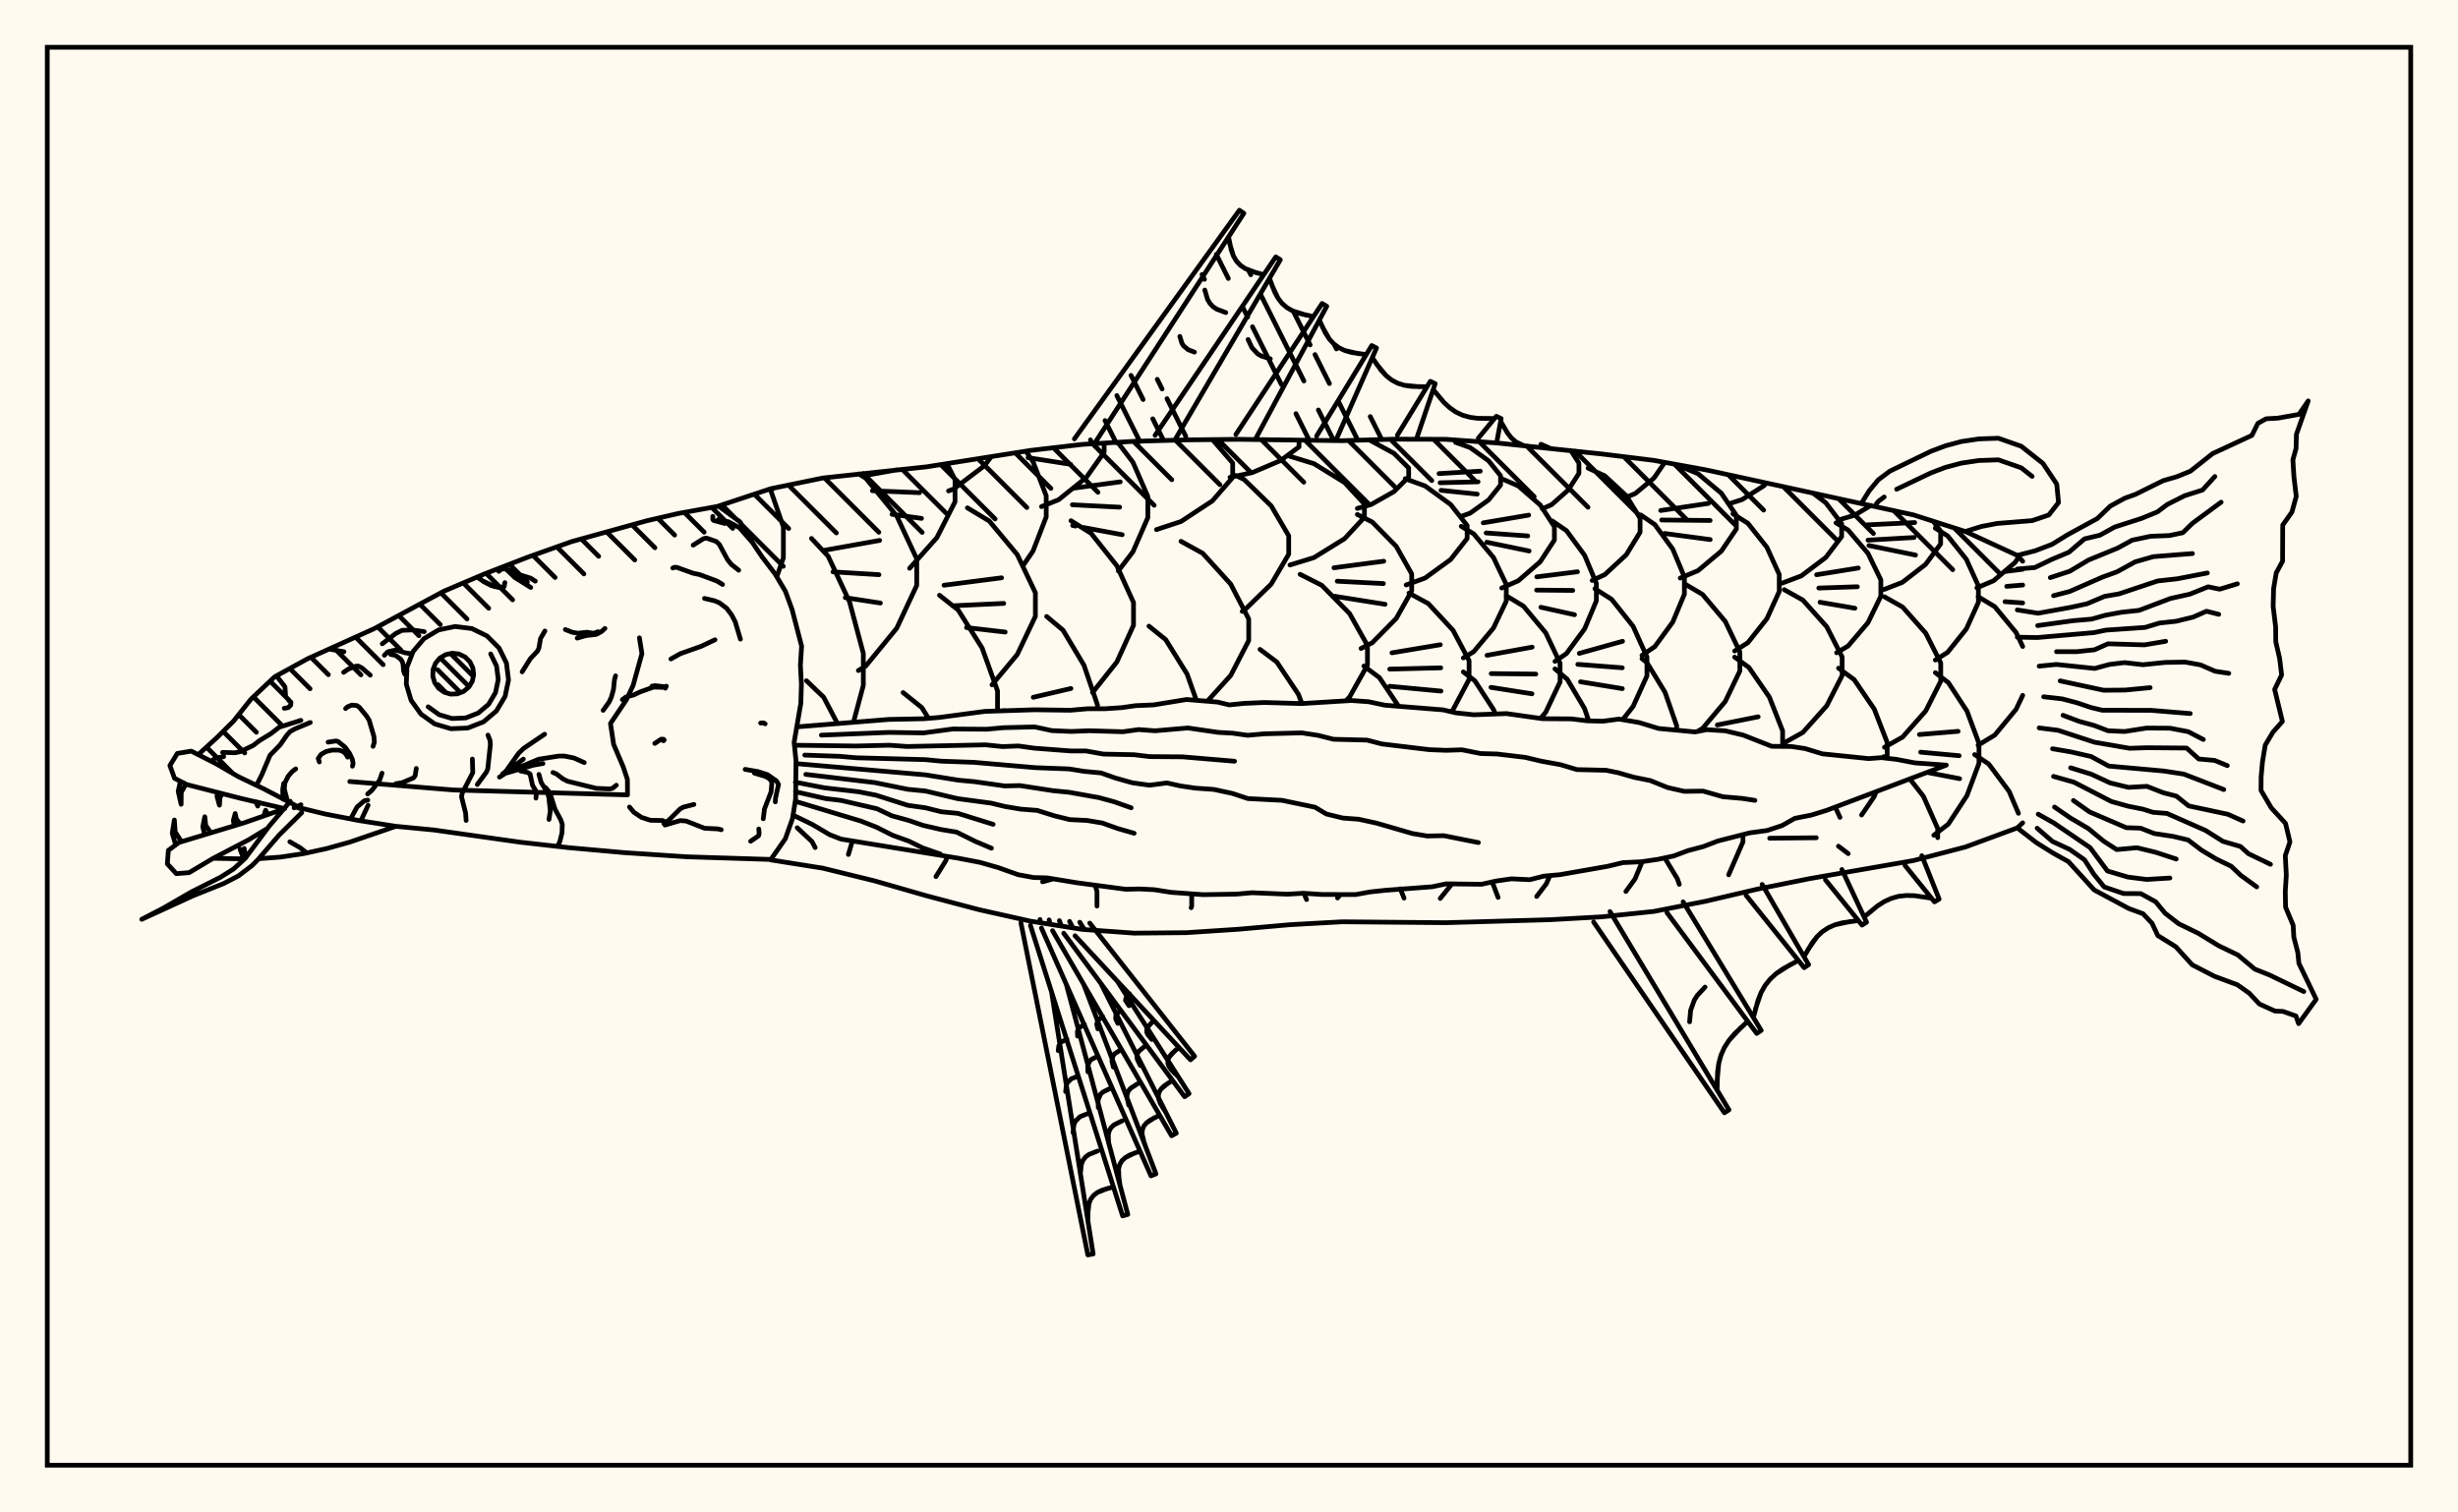 <svg xmlns="http://www.w3.org/2000/svg" width="520" height="320"><rect x="0" y="0" width="520" height="320" fill="floralwhite"/><rect x="10" y="10" width="500" height="300" stroke="black" stroke-width="1" fill="none"/><path stroke="black" stroke-width="1" fill="none" stroke-linecap="round" stroke-linejoin="round" d="
M 152.03 107.06 163.06 103.4 174.05 101.14 196.02 98.77 218 95.3 228.99 94.02 239.98 93.37 250.96 93.07 261.95 92.95 283.93 93.24 294.91 92.92 305.9 92.95 316.89 93.74 338.87 96.05 349.85 97.4 360.84 99.4 404.79 108.94 415.78 112.45 426.77 117.51 427.91 118.75 
M 427.91 174.09 426.77 175.16 415.78 179.21 404.79 182.08 382.82 185.9 371.83 188.11 360.84 190.68 349.85 192.84 338.87 193.98 327.88 194.59 305.9 195.22 283.93 195.03 272.94 195.64 261.95 196.61 250.96 197.33 239.98 197.43 228.99 196.64 218 194.9 207.01 192.44 196.02 189.53 185.04 186.38 174.05 183.68 163.08 181.94 
M 164.33 122.04 165.73 118.02 165.73 111.49 162.94 103.44 
M 177.19 153.12 174.24 147.5 170.61 144.03 
M 163.2 103.75 163.58 103.29 
M 180.57 152.76 182.64 145 182.64 138.24 179.72 127.32 175.2 117.68 171.67 113.92 
M 181.59 141.87 183.15 140.92 189.71 132.91 193.94 123.85 193.94 118.24 189.71 109.17 183.15 101.17 181.67 100.27 
M 174.08 116.49 186.09 114.34 
M 176.22 120.99 185.95 121.59 
M 178.82 126.45 186.25 127.59 
M 196.43 151.99 195.02 149.71 191.05 146.53 
M 192.43 120.24 198.2 113.75 202.04 106.17 202.04 101.48 200.32 98.09 
M 183.6 100.5 189.83 99.39 
M 184.56 103.83 194.54 104.24 
M 188.71 108.81 194.95 109.68 
M 211.03 150.4 211.03 146.16 207.76 137.08 202.7 129.06 198.75 125.94 
M 200.67 103.86 201.77 103.45 208.25 98.54 209.71 96.61 
M 209.86 144.9 215.21 138.47 219.04 130.41 219.04 125.41 215.21 117.35 209.28 110.23 204.65 107.45 
M 199.71 123.82 211.89 122.25 
M 201.51 128.17 212.35 127.67 
M 204.47 132.78 212.65 133.73 
M 212.48 150.35 212.45 150.32 
M 216.48 119.6 218.54 116.58 221.33 109.36 221.33 104.89 218.54 97.68 217.02 95.45 
M 232.17 149.96 232.17 149.12 229.31 140.73 224.88 133.32 221.42 130.43 
M 218.59 147.53 226.56 145.67 
M 220.33 107.19 223.96 105.73 229.81 101.02 233.59 95.68 233.59 93.75 
M 217.49 96.83 226.5 98.24 
M 231.14 146.52 236.28 140.05 239.8 132.29 239.8 127.48 236.28 119.71 230.83 112.84 226.57 110.17 
M 236.58 120.8 239.68 116.74 242.83 109.51 242.83 105.04 239.68 97.81 236.45 93.58 
M 227.24 103.27 236.99 101.95 
M 226.86 106.8 236.87 107.31 
M 226.93 111.19 227.55 111.3 
M 229.16 111.6 237.41 113.13 
M 253.1 148.17 251.13 142.61 246.61 135.33 243.07 132.48 
M 244.66 112.05 249.85 110.34 256.49 105.97 260.78 101.02 260.78 97.96 256.5 93.01 
M 255.42 148.36 260.36 142.91 264.17 135.53 264.17 130.96 260.36 123.58 254.45 117.07 249.84 114.53 
M 260.21 100.99 264.91 100 270.92 97.44 274.81 94.55 274.81 93.15 
M 262.8 129.36 263.2 129.16 268.93 123.58 272.63 117.26 272.63 113.35 268.93 107.03 263.2 101.45 261.45 100.6 
M 275.43 148.85 274.68 146.89 270.12 140.07 266.56 137.4 
M 272.89 119.54 277.97 117.98 284.46 113.97 288.65 109.44 288.65 106.63 284.46 102.1 277.97 98.1 272.89 96.54 
M 284.68 148.31 285.5 147.48 289.29 140.73 289.29 136.55 285.5 129.8 279.63 123.84 275.04 121.51 
M 287.15 107.57 290.06 106.75 294.89 104.02 298.01 100.92 298.01 99.01 294.89 95.91 289.67 93.07 
M 287.93 137.2 290.31 135.99 295.38 130.85 298.65 125.03 298.65 121.42 295.38 115.6 290.31 110.45 287.15 108.85 
M 282.2 120.13 292.74 118.74 
M 282.9 122.97 292.66 123.47 
M 282.32 126.15 293.02 127.85 
M 295.88 149.43 291.82 143.37 288.53 140.91 
M 297.48 123.76 301.49 122.3 306.89 118.38 310.38 113.93 310.38 111.18 306.89 106.74 301.49 102.82 297.27 101.28 
M 307 150.59 307.4 150.15 310.79 143.74 310.79 139.77 307.4 133.36 302.16 127.7 298.07 125.49 
M 294.48 138.12 304.7 136.41 
M 294 141.57 304.8 141.3 
M 293.98 145.2 304.84 146.22 
M 309.13 109.25 311 108.58 314.92 105.78 317.45 102.62 317.45 100.65 314.92 97.49 311 94.69 307.93 93.6 
M 304.43 100.2 313.16 99.69 
M 304.65 102.14 312.69 101.94 
M 304.85 103.74 312.51 104.54 
M 309.57 139.2 311.76 137.89 315.95 132.87 318.66 127.18 318.66 123.65 315.95 117.96 311.76 112.94 309.13 111.36 
M 316.32 151.04 316.02 150.22 312.02 144.05 309.57 142.16 
M 317.69 124.41 321.2 122.88 325.85 118.84 328.84 114.26 328.84 111.43 325.85 106.85 321.2 102.81 317.58 101.24 
M 313.79 110.62 323.4 108.99 
M 314.4 112.76 323.2 113.39 
M 314.53 114.72 323.49 116.58 
M 325.9 152 327.01 150.68 330.04 144.27 330.04 140.31 327.01 133.9 322.29 128.24 318.62 126.03 
M 314.59 138.65 324.13 136.92 
M 315.47 142.52 324.91 142.62 
M 315.42 145.43 324.1 146.79 
M 326.28 107.65 328.25 106.78 331.77 103.67 334.03 100.15 334.03 97.98 332.32 95.32 
M 328.96 139.93 331.39 138.28 335.24 133.04 337.72 127.11 337.72 123.44 335.24 117.5 331.39 112.27 328.39 110.22 
M 325.11 122.05 333.72 120.97 
M 325.07 124.85 332.72 124.92 
M 325.98 128.48 333.1 130.06 
M 336.1 152.52 335.22 149.91 331.55 143.71 328.96 141.52 
M 336.83 122.81 339.51 121.57 344.05 117.37 346.97 112.6 346.97 109.65 344.05 104.89 339.51 100.68 335.97 99.04 
M 343.27 152.28 345.49 149.47 348.42 143 348.42 138.99 345.49 132.51 340.95 126.8 337.41 124.56 
M 334.11 138.24 343.26 135.68 
M 333.79 140.56 343.2 141.29 
M 334.37 144.25 343.21 145.7 
M 343.96 105.25 345.95 104.42 349.91 101.14 352.19 97.82 
M 347.37 138.66 350.08 136.81 353.88 131.61 356.34 125.72 356.34 122.07 353.88 116.18 350.08 110.98 347.1 108.94 
M 354.7 154.44 354.7 153.52 352.24 146.46 348.44 140.23 347.37 139.35 
M 355.46 122.31 359.23 120.73 364.16 116.6 367.33 111.93 367.33 109.03 364.16 104.36 359.23 100.23 355.38 98.62 
M 351.33 108.01 361.43 106.51 
M 351.53 110.02 361.78 110.12 
M 352.16 112.87 361.8 114.16 
M 359.08 154.77 360.19 154.11 364.99 148.41 368.08 141.95 368.08 137.95 364.99 131.48 360.19 125.78 356.44 123.55 
M 366.18 106.46 368.55 105.7 373.18 102.76 373.65 102.24 
M 366.97 137.74 369.77 135.98 373.8 130.89 376.41 125.13 376.41 121.56 373.8 115.8 369.77 110.71 366.61 108.72 
M 377.12 157.92 377.12 154.63 374.32 147.5 369.98 141.21 366.97 139.03 
M 363.31 153.38 371.95 151.66 
M 377.03 123.37 381.08 121.84 386.26 117.94 389.61 113.53 389.61 110.8 386.26 106.38 383.69 104.44 
M 377.46 157.17 381.4 154.97 386.45 149.33 389.71 142.94 389.71 138.99 386.45 132.6 381.4 126.96 377.46 124.76 
M 389.25 172.94 388.26 170.76 
M 388.9 110.03 392.34 109.01 395.82 106.93 
M 388.54 138.11 390.96 136.69 395.18 131.74 397.9 126.14 397.9 122.68 395.18 117.08 390.96 112.13 388.41 110.63 
M 384.31 121.6 393.13 120.18 
M 384.77 124.42 392.93 124.14 
M 385.03 127.42 392.41 128.69 
M 393.83 172.44 396.51 168.51 396.9 167.49 
M 399.24 160.44 399.24 157.08 396.51 150.03 392.26 143.8 388.95 141.37 
M 398.58 124.71 402.44 123.22 407.37 119.41 410.55 115.08 410.55 112.4 408.99 110.28 
M 394.99 111.05 405.07 110.56 
M 395.18 114.28 404.94 113.72 
M 395.38 115.42 405.24 117.44 
M 398.67 158.11 402.5 155.95 407.4 150.41 410.57 144.13 410.57 140.25 407.4 133.97 402.5 128.43 398.67 126.27 
M 407.84 170.58 406.9 168.47 404.03 164.8 
M 399.03 160.42 398.52 160.09 
M 409.43 139.65 412.03 138.02 415.99 133.06 418.54 127.44 418.54 123.96 415.99 118.34 412.03 113.38 409.41 111.74 
M 415.52 169.24 416.12 168.33 418.66 161.5 418.66 157.28 416.12 150.45 412.18 144.42 409.43 142.32 
M 406.06 155.41 414.25 154.73 
M 406.32 159.14 414.47 159.89 
M 407.68 163.42 414.57 164.75 
M 418.22 124.37 421.75 122.87 426.27 119.03 427.07 117.83 
M 418.47 157.67 422 155.53 426.52 150.06 427.91 147.12 
M 427.91 136.78 426.52 133.84 422 128.36 418.47 126.23 
M 424.72 167.01 420.71 161.63 417.75 159.65 
M 424.31 120.9 427.91 120.44 
M 424.53 124.06 427.91 123.78 
M 424.17 127.3 427.91 127.57 
M 172.45 179.33 171.77 178.05 168.65 175.13 
M 162.94 103.44 162.94 103.44 
M 179.48 180.79 180.33 177.93 
M 181.67 100.27 181.67 100.27 
M 198 185.47 200.09 182.1 200.41 181.2 
M 232.07 191.71 232.07 188.58 231.67 187.26 
M 220.56 186.57 222.82 185.95 
M 233.59 93.75 233.59 93.75 
M 251.99 192.05 252.11 191.73 252.11 189.11 
M 276.41 190.33 275.86 189 
M 282.96 189.99 283.56 189.28 
M 297.03 190.02 296.24 188.05 
M 304.69 190.09 307.19 186.98 
M 316.93 189.88 315.92 187.21 315.53 186.62 
M 325.09 189.67 327.14 186.98 327.89 185.25 
M 332.32 95.32 332.32 95.32 
M 343.96 188.62 345.89 185.97 347.42 182.3 
M 352.19 97.82 352.19 97.82 
M 355.26 187.11 354.84 185.9 352.18 181.51 
M 365.7 185.09 368.73 178.12 368.73 176.58 
M 383.69 104.44 383.69 104.44 
M 374.38 177.35 384.24 177.25 
M 391 180.61 388.93 179.03 
M 408.99 110.28 408.99 110.28 
M 409.93 177.23 409.93 175.29 407.84 170.58 
M 409.1 176.72 412.18 174.36 415.52 169.24 
M 427.01 172.08 425.05 167.46 424.72 167.01 
M 227.29 92.86 262.2 44.48 263.14 45.13 231.53 93.87 
M 244.36 92.11 269.9 54.35 270.86 54.96 248.52 93.14 
M 261.46 91.92 279.7 64.21 280.68 64.8 265.54 93.01 
M 278.54 92.25 290.2 73.11 291.21 73.63 282.59 93.22 
M 295.63 92.06 302.59 80.68 303.62 81.17 299.64 92.94 
M 312.75 92.7 316.55 88.08 317.58 88.56 316.61 93.72 
M 325.99 94 327.88 94.82 
M 259.9 50.13 260.48 52.91 260.93 54.14 261.56 55.22 262.39 56.11 263.41 56.81 264.61 57.35 267.34 58.12 
M 268.56 58.89 269.67 61.8 270.37 63.08 271.22 64.19 272.26 65.09 273.47 65.78 274.84 66.3 277.87 66.99 
M 279.11 67.72 280.44 70.53 281.24 71.75 282.19 72.78 283.29 73.59 284.55 74.18 285.96 74.58 289.03 75.02 
M 290.31 75.69 292.19 78.35 293.24 79.48 294.4 80.4 295.69 81.08 297.1 81.52 298.63 81.76 301.89 81.82 
M 303.2 82.43 305.45 85.12 306.68 86.26 308 87.18 309.44 87.86 311 88.29 312.66 88.51 316.17 88.54 
M 317.47 89.15 318.93 91.63 319.76 92.68 320.71 93.51 322.36 94.28 
M 325.8 94.62 327.22 94.54 
M 260.15 51.55 260.93 54.14 261.56 55.22 262.39 56.11 263.41 56.81 265.94 57.77 
M 254.88 61.37 255.47 63.35 255.96 64.18 256.59 64.86 257.38 65.4 259.32 66.13 
M 249.6 71.18 250.02 72.56 250.35 73.14 251.34 73.98 252.69 74.5 
M 269.08 60.38 270.37 63.08 271.22 64.19 272.26 65.09 273.47 65.78 276.33 66.68 
M 264.04 71.83 264.87 73.59 266.1 74.89 266.89 75.34 268.74 75.92 
M 279.75 69.16 281.24 71.75 282.19 72.78 283.29 73.59 284.55 74.18 287.47 74.84 
M 291.23 77.06 293.24 79.48 294.4 80.4 295.69 81.08 297.1 81.52 300.24 81.83 
M 168.58 153.79 188.07 152.21 195.46 152.07 198.74 151.79 208.37 150.51 218.84 150.17 226.41 150.27 230.03 149.96 233.7 149.96 237.29 149.72 240.26 149.3 244.04 149.14 251.01 148 257.56 148.54 260.06 149.14 263.13 148.82 267.5 148.63 275.36 148.86 285.87 148.21 289.53 148.47 292.96 149.2 305.29 150.19 308.03 150.83 311.79 151.23 318.7 150.98 326.34 152.06 332.44 152.1 335.8 152.51 339.1 152.59 342.51 152.14 346.76 152.87 350.88 154.13 358.6 154.86 361.11 154.38 365 154.63 368.78 155.53 374.81 157.9 378.97 157.94 381.86 158.38 385.55 159.5 395.32 160.5 398.02 160.3 401.19 160.66 405.11 161.41 411.75 161.88 386.46 171.44 383.24 172.44 379.71 173.14 377.02 174.66 373.85 175.71 370.14 176.22 363.41 177.94 360.36 179.11 357.08 179.98 354.12 181.09 350.78 181.81 347.23 182.33 343.34 182.51 340.06 183.3 330 185.06 326.6 185.37 323.63 186.12 319.73 185.94 316.48 186.41 313.45 187.09 305.94 187 302.98 187.62 293.01 188.37 289.79 188.72 286.77 189.27 279.59 189.25 275.75 188.99 272.37 189.19 264.88 188.88 261.59 189.17 254.53 189.29 247.74 188.8 244.21 188.24 241.07 188.08 238.17 188.15 227.94 186.79 221.47 185.73 218.7 185.67 215.38 185.06 211.17 183.56 207.37 182.47 202.69 181.57 177.91 177.53 175.46 176.57 171.88 174.45 167.77 172.45 
M 173.77 155.54 188.04 154.96 195.36 155.07 201.55 154.24 208.71 154.29 212.33 153.96 218.89 153.8 222.51 154.58 226.59 154.76 230.46 154.61 237.57 154.82 240.87 154.36 244.36 154.62 251.31 154.02 257.76 154.96 260.72 155.12 263.94 155.57 267.45 155.26 275.37 155.06 278.82 155.58 282.1 156.41 289.19 156.59 292.37 157.41 302.38 158.61 305.95 158.75 309.3 158.64 313.23 159.43 316.71 159.53 322.66 160.24 326.08 161.05 330.14 161.79 333.62 162.83 339.76 162.97 342.32 163.49 345.66 164.45 349.16 165.16 352.8 166.63 356.32 167.43 360.3 167.38 364.48 168.57 368.6 168.93 371.26 169.34 
M 168.06 157.67 181.08 157.84 188.2 157.67 191.89 157.94 208.52 157.59 212.07 157.96 215.46 157.83 218.86 158.3 226.46 158.88 229.73 158.88 233.45 159.55 239.91 159.68 243.23 160.08 250.16 160.13 261.17 161.06 
M 170.25 159.76 177.61 160.02 181.2 160.33 195.75 160.72 199.18 161.05 206 161.29 219.04 162.42 226.19 162.69 229.35 163.2 232.94 163.54 235.98 164.62 239.55 165.62 243.18 166.13 246.87 165.65 249.69 166.28 252.87 166.75 256.77 167.02 260.71 167.87 264.01 168.96 271.21 169.33 278.21 170.79 280.59 172.22 284.08 173.08 287.42 173.33 291.18 174.15 298.78 176.35 301.93 176.88 305.44 176.81 312.76 178.27 
M 168.38 161.56 195.77 163.94 202.78 165.07 206.15 165.38 212.56 166.29 215.74 166.21 222.82 167.3 226.13 167.62 232.51 168.76 235.75 169.65 239.3 170.91 
M 170.47 163.84 185.07 165.58 192.06 167 195.79 167.36 202.57 168.97 209.65 169.92 212.64 170.64 215.91 171.19 219.42 171.46 223.07 172.61 226.32 173.41 229.98 173.59 233.2 174.13 236.43 175.29 239.93 176.3 
M 168.26 165.49 174.4 166.68 181.65 167.52 185.35 168.25 192.02 170.38 195.83 170.92 199.19 171.76 202.65 172.09 210.1 174.41 
M 168.29 167.51 174.62 168.95 177.93 169.35 185.52 171.11 188.67 172.6 192.23 173.58 195.28 174.63 199.14 175.52 202.36 176.05 206.36 178.03 209.74 179.46 
M 168.24 169.53 182.13 173.72 185.42 175.01 188.84 176.73 192.29 177.97 195.21 179.4 198.94 180.7 
M 230.55 195.31 252.72 223.48 251.85 224.23 227.43 197.98 
M 228.43 195.12 229.25 196.42 
M 236.39 207.61 251.55 231.39 250.61 232.04 225.04 197.45 
M 226.28 194.95 226.9 196.17 
M 232.9 208.08 248.85 239.76 247.85 240.3 222.67 196.91 
M 224.12 194.79 224.54 195.89 
M 229.26 208.27 244.55 248.36 243.49 248.79 220.32 196.35 
M 221.94 194.63 222.19 195.58 
M 225.58 208.25 238.59 256.94 237.5 257.26 217.99 195.79 
M 220.02 194.54 220.12 195.16 
M 222.46 209.87 231.26 265.31 230.14 265.51 215.98 195.26 
M 249.41 221.6 247.9 222.93 247.37 223.6 247.08 224.28 247.06 224.96 247.31 225.65 247.81 226.35 249.23 227.76 
M 248.05 228.58 246.29 229.75 245.63 230.39 245.2 231.08 245.04 231.82 245.15 232.62 245.48 233.48 246.59 235.28 
M 245.33 235.96 243.34 236.98 242.55 237.57 241.98 238.25 241.67 239.04 241.61 239.92 241.77 240.89 242.5 243 
M 241.17 243.55 238.97 244.39 238.06 244.93 237.35 245.59 236.88 246.38 236.64 247.32 236.61 248.37 236.93 250.71 
M 235.54 251.12 233.17 251.81 232.17 252.29 231.35 252.92 230.75 253.71 230.37 254.66 230.17 255.76 230.14 258.23 
M 248.61 222.26 247.37 223.6 247.08 224.28 247.06 224.96 247.31 225.65 248.47 227.06 
M 243.77 216.24 242.82 217.27 242.6 217.79 242.58 218.31 242.78 218.84 243.66 219.92 
M 238.93 210.22 238.27 210.94 238.1 211.66 238.85 212.78 
M 247.12 229.16 245.63 230.39 245.2 231.08 245.04 231.82 245.15 232.62 245.99 234.37 
M 242.1 221.44 240.96 222.39 240.63 222.92 240.51 223.49 240.59 224.1 241.23 225.44 
M 237.08 213.73 236.06 214.76 236.03 215.58 236.48 216.51 
M 244.29 236.45 242.55 237.57 241.98 238.25 241.67 239.04 241.61 239.92 242.09 241.93 
M 240.62 229.33 239.19 230.25 238.72 230.82 238.46 231.46 238.41 232.19 238.81 233.85 
M 236.96 222.21 235.83 222.93 235.46 223.38 235.22 224.46 235.53 225.77 
M 233.29 215.08 232.2 215.94 232.02 216.73 232.25 217.68 
M 240.03 243.95 238.06 244.93 237.35 245.59 236.88 246.38 236.64 247.32 236.73 249.52 
M 237.38 237.15 235.68 237.99 235.07 238.56 234.67 239.24 234.46 240.05 234.54 241.94 
M 234.73 230.35 233.31 231.06 232.8 231.53 232.29 232.78 232.35 234.36 
M 232.08 223.55 230.93 224.12 230.52 224.5 230.11 225.51 230.16 226.78 
M 229.42 216.75 228.25 217.48 227.93 218.24 227.97 219.21 
M 234.32 251.43 232.17 252.29 231.35 252.92 230.75 253.71 230.37 254.66 230.12 256.97 
M 232.17 243.54 230.32 244.28 229.62 244.82 229.1 245.5 228.77 246.32 228.56 248.3 
M 230.03 235.65 228.48 236.26 227.46 237.28 227.18 237.97 227 239.63 
M 227.88 227.75 226.63 228.25 225.81 229.07 225.59 229.63 225.44 230.96 
M 225.73 219.86 224.42 220.51 223.99 221.28 223.88 222.3 
M 406.57 181.04 410.23 190.23 409.24 190.81 403.02 183.12 
M 389.66 183.97 394.88 195.12 393.92 195.73 386.18 186.15 
M 372.79 187.12 382.62 204.1 381.68 204.74 369.4 189.44 
M 356.07 190.81 372.59 218.01 371.64 218.65 352.66 193.1 
M 340.6 192.87 365.77 234.82 364.81 235.44 337.14 195.09 
M 408.62 190.04 405.06 189.51 403.34 189.46 401.68 189.63 400.1 190.08 398.58 190.78 397.14 191.71 394.36 194.01 
M 393.14 194.77 389.77 195.24 388.21 195.66 386.79 196.29 385.51 197.13 384.38 198.21 383.38 199.48 381.64 202.4 
M 380.45 203.21 377.18 204.99 375.73 206.01 374.46 207.19 373.4 208.53 372.55 210.04 371.9 211.7 370.93 215.29 
M 369.74 216.09 366.96 218.72 365.77 220.13 364.8 221.64 364.08 223.25 363.61 224.98 363.36 226.8 363.26 230.63 
M 391.43 194.97 388.21 195.66 386.79 196.29 385.51 197.13 384.38 198.21 382.49 200.9 
M 378.78 204.07 375.73 206.01 374.46 207.19 373.4 208.53 372.55 210.04 371.38 213.46 
M 368.31 217.39 365.77 220.13 364.8 221.64 364.08 223.25 363.61 224.98 363.26 228.7 
M 360.71 208.84 359.07 210.62 358.44 211.6 357.66 213.77 357.44 216.19 
M 426.77 117.51 430.56 116.53 434.14 115.16 437.34 113.18 443.7 109.71 446.43 107.09 449.5 105.41 451.73 104.61 457.65 101.69 460.55 100.85 463.39 99.69 468.09 95.97 476.4 92.12 477.67 89.56 479.42 88.6 481.88 88.47 486.36 87.67 488.31 84.82 485.82 91.88 485.74 94.88 485.07 97.29 485.29 100.87 485.78 105.03 484.86 108.35 482.92 111.09 482.89 118.73 481.54 121.23 480.99 124.53 480.89 128.28 481.42 132.65 481.45 135.79 482.26 139.29 482.69 142.81 481.21 145.87 482.85 152.64 480.84 154.92 479.22 157.65 478.63 161.24 478.35 164.37 478.33 167.24 480.5 170.92 483.51 174.21 484.45 178.13 483.46 181.04 483.68 185.13 483.46 188.58 483.52 191.93 485.13 195.77 485.27 198.29 486.11 201.51 486.34 203.81 490 211.43 486.28 216.58 485.71 214.96 482.98 213.99 481.29 213.92 477.97 212.42 475.87 210.16 473.34 208.36 468.48 206.56 463.78 204.14 460.3 200.31 456.49 197.94 455.28 195.36 453.38 193.33 450.37 192.23 443.03 188.29 437.6 182.31 434.23 180.43 430.77 178.26 426.77 175.16 
M 426.77 120.39 430.48 120.08 434.03 118.37 437.69 116.84 440.99 114.01 444.26 113.23 447.37 111.51 453.11 109.66 456.44 108.29 458.49 106.74 462.18 104.88 465.95 103.68 468.56 100.82 
M 433.75 122.21 437.87 120.86 441.86 118.48 448.03 115.95 451.06 114.29 454.99 113.46 458.94 113.31 461.78 112.71 463.83 110.71 469.89 106.25 
M 434.43 126.03 437.85 125.14 444.81 122.09 447.85 120.99 451.72 118.87 455.56 117.77 463.82 117.12 
M 426.77 129.04 431.17 129.75 438.16 128.48 441.53 127.74 445.23 126.18 448.32 125.64 456.45 122.92 460.6 122.46 466.97 121.23 
M 431.08 132.36 438.61 131.32 442.49 130.99 445.39 130.17 448.87 129.53 452.52 129.14 459.16 126.63 463.3 125.7 467.15 124.15 469.58 124.66 473.32 123.52 
M 426.77 134.81 430.97 134.89 442.97 133.85 445.52 133.32 453.79 132.75 456.86 131.82 460.39 131.44 464.04 130.54 466.79 129.32 469.39 129.98 
M 435.06 137.87 439.41 137.87 443.09 137.48 445.95 136.21 453.68 136.44 458.16 135.68 
M 431.39 140.94 435.04 140.58 443.14 141.43 446.25 140.58 449.45 140.19 453.35 140.64 458.06 140.15 462.26 140.08 465.51 140.67 468.62 142.02 471.51 142.46 
M 435.84 144.06 445.05 146.04 449.61 146 454.87 145.49 
M 432.34 147.42 436.23 147.86 439.36 148.68 442.37 149.7 444.77 150.27 455.06 150.29 463.35 150.97 
M 436.45 151.34 439.91 152.64 443.01 153.48 445.96 154.61 449.47 154.77 454.12 154.04 459.06 154.07 462.9 154.8 466.12 156.46 
M 431.39 154.01 435.38 154.51 443.07 157.03 450.51 158.32 454.2 158.2 462.59 158.27 465.15 160.58 468.53 160.89 471.2 161.99 
M 434.22 158.42 438.15 159.09 442.38 160.06 446.11 162.08 457.77 163.13 461.99 163.78 470.45 167.05 
M 438.05 162.45 442.42 163.8 446.37 165.63 450.27 166.59 454.18 166.37 457.65 167.72 460.43 168.44 463.02 170.51 471.31 172.28 474.53 173.71 
M 434.43 164.27 438.75 165.49 446.68 169.58 450.21 170.57 453.31 171.19 455.5 171.87 458.42 172.1 466.61 175.71 470.27 178.01 473.99 179.1 475.65 180.61 480.33 182.87 
M 438.64 169.37 442.07 171.79 449.83 175.12 452.84 175.22 455.73 176.35 459.78 176.97 462.91 177.72 465.76 179.89 468.88 181.76 472.01 183.27 474.03 185.19 477.42 187.64 
M 434.64 170.75 438.03 173.08 441.77 175.28 445.04 177.97 447.79 179.75 452.07 179.36 456.1 180.34 460.39 181.75 
M 431.19 172.26 434.5 174.12 442.17 179.34 445.84 184.28 450.14 185.56 454.12 186.07 459.05 185.77 
M 430.97 175.23 434.18 178.01 437.88 179.73 440.98 181.91 442.97 184.98 445.14 187.65 449.24 189.05 452.89 189.07 456.05 190.8 458.01 193.19 460.92 195.45 465.07 197.47 469.39 200.11 473.42 202.04 477.02 205.05 480.07 206.26 487.38 209.79 
M 393.8 106.47 395.44 103.83 397.38 101.5 399.83 99.67 408.48 95.49 411.58 94.32 414.96 93.41 418.68 92.86 422.77 92.72 427.61 94.42 432.18 98.03 435.11 102.42 435.49 106.33 433.43 108.96 429.93 110.15 422.51 110.75 419.17 111.39 415.78 112.45 
M 396.96 106.58 397.38 106.07 398.6 105.15 
M 401.24 103.51 408.48 100.06 411.58 98.88 414.96 97.98 418.68 97.43 422.77 97.29 427.61 98.98 429.9 100.79 
M 41.96 159.64 45.91 156.04 49.41 152.57 53.09 147.93 58.09 143.21 65.09 139.37 79.21 132.99 93.89 125.09 102.42 121.46 111.54 117.93 120.93 114.59 136.8 110.19 143.54 108.63 152.03 107.1 156.56 110.42 158.73 114.12 161.2 117.79 163.96 121.41 166.16 125.11 167.56 128.94 169.58 136.69 169.33 140.75 169.54 144.75 169.42 148.79 168 157.05 168.4 161.02 168.31 169.09 167.65 173.21 166.14 177.46 163.08 181.84 145.31 181.28 132.07 180.4 120.26 179.34 110.04 178.19 91.83 175.61 83.75 174.83 75.83 173.59 68.72 172.21 62.32 170.65 
M 135.27 134.95 135.8 138.3 133.94 145.01 132.53 148.04 129.15 153.07 129.82 157.51 131.83 162.21 132.73 164.9 132.75 168.18 95.9 167.14 73.99 165.35 
M 60.24 171.09 50.95 168.92 39.54 166 36.93 164.67 35.94 161.97 37.52 159.41 40.46 158.92 45.56 161.51 50.44 164.33 55.82 166.91 62.42 170.36 
M 56.56 175.28 52.64 177.66 45.03 181.64 40.01 184.63 37.3 184.84 35.4 182.77 35.62 179.92 37.86 178.25 51.69 174.07 59.86 171.23 
M 89.05 151.08 86.97 148.17 85.95 144.74 86.1 141.17 87.4 137.84 89.71 135.11 92.78 133.28 96.28 132.55 99.83 132.99 103.04 134.56 105.57 137.09 107.14 140.3 107.58 143.85 106.85 147.35 105.02 150.42 102.29 152.73 98.96 154.03 95.38 154.18 91.96 153.16 89.05 151.08 
M 103.8 138.35 105.05 140.92 105.41 143.76 104.82 146.56 103.36 149.02 101.18 150.86 98.51 151.9 95.65 152.02 92.91 151.21 90.58 149.54 
M 92.8 145.62 91.97 144.45 91.56 143.08 91.62 141.65 92.14 140.32 93.06 139.23 94.29 138.5 95.69 138.2 97.11 138.38 98.4 139.01 99.41 140.02 100.03 141.3 100.21 142.72 99.92 144.12 99.19 145.35 98.09 146.28 96.76 146.8 95.33 146.86 93.96 146.45 92.8 145.62 
M 92.65 144.86 94.35 146.56 
M 92.58 141.71 97.41 146.54 
M 93.29 139.34 99.23 145.28 
M 95.38 138.34 100.13 143.09 
M 43.67 158.06 49.32 163.71 
M 47.21 154.75 51.77 159.31 
M 50.5 151.19 54.24 154.93 
M 53.61 147.44 59.5 153.33 
M 57.13 144.11 61.16 148.14 
M 61.31 141.44 65.59 145.72 
M 65.78 139.06 69.47 142.75 
M 70.53 136.96 76.36 142.79 
M 75.25 134.82 81.06 140.63 
M 79.9 132.62 84.8 137.52 
M 84.35 130.22 88.63 134.5 
M 88.81 127.82 93.14 132.15 
M 93.26 125.42 98.8 130.96 
M 98.02 123.33 103.39 128.7 
M 102.84 121.3 108.45 126.91 
M 107.78 119.39 111.57 123.17 
M 112.75 117.5 117.43 122.18 
M 117.8 115.7 123.53 121.43 
M 122.97 114.02 126.65 117.7 
M 128.34 112.54 134.29 118.48 
M 133.71 111.05 138.55 115.89 
M 139.16 109.65 142.72 113.21 
M 144.77 108.41 148.97 112.6 
M 150.56 107.35 155.01 111.8 
M 110.68 118.26 110.33 118.4 
M 58.49 142.99 60.28 145.3 60.41 147.04 
M 44.69 161.05 45.59 160.38 47.32 160.09 
M 60.14 149.86 60.98 149.71 61.5 149.18 61.55 148.55 61.07 148.18 
M 59.85 169.07 59.81 167.04 60.02 165.74 
M 86.02 143.08 85.59 142.55 85.38 141.95 85.27 140.55 85.08 139.93 84.72 139.43 83.69 138.67 82.66 138.47 
M 110.72 160.61 108.47 162.27 107.39 163.32 105.66 164.42 
M 137.92 145.18 138.61 145.07 140.68 145.31 140.97 145.2 
M 111.3 122.62 108.64 121.5 106.9 120.29 106.09 120.39 105.52 120.88 
M 153.37 110.76 150.95 110.11 150.8 109.89 150.8 109.25 
M 69.41 157.02 71.05 156.77 71.5 156.87 72.99 158.07 73.96 159.41 74.56 160.7 74.7 161.55 74.56 162.11 
M 152.58 175.55 151.9 175.38 149.05 175.24 145.13 173.71 143.89 173.62 140.68 174.56 
M 161.47 173.23 161.73 171.16 163.13 167.52 163.29 165.64 163.11 165.14 162.68 164.7 161.91 164.27 159.59 163.57 
M 72.69 142.25 73.64 141.59 75.3 140.94 75.82 140.93 76.55 141.31 78.33 142.85 
M 123.6 161.34 121.4 160.37 119.44 159.97 118.19 159.97 113.97 160.63 108.85 162.76 
M 99.93 160.59 100.02 163.46 97.8 167.78 97.63 168.57 98.5 172.01 98.61 173.59 
M 54.46 165.76 55.41 163.87 57.13 159.79 59.25 157.62 60.7 155.53 61.39 154.78 62.34 154.24 65.64 152.86 
M 119.6 133.2 121.06 133.77 122.24 133.98 124.08 133.77 125.6 133.98 126.55 133.65 
M 158.8 177.99 160.46 176.85 160.6 176.37 160.52 175.39 
M 83.74 165.81 85.03 165.61 87.47 164.59 87.83 164.12 88.07 162.59 
M 164.02 169.66 164.06 168.88 164.7 165.96 164.27 165.23 162.37 163.9 160.3 163.24 157.64 162.78 
M 117.95 179.08 118.43 178.06 118.9 176.19 118.95 174.4 118.62 173.43 117.42 171.2 116.5 168.32 116.06 167.38 115.37 166.61 
M 113.38 168.86 113.47 167.81 113.25 167.13 112.66 166.16 112.14 163.76 111.58 163.42 110.12 163.12 
M 115.28 133.5 114.36 135.07 114 137.12 113.71 137.75 112.19 139.37 110.46 142.14 
M 152.86 123.66 151.7 122.94 147.95 121.55 146.62 121.28 143.26 120.07 142.77 120.01 142.32 120.18 
M 156.28 120.65 154.73 119.42 153.94 118.45 152.16 115.17 151.51 114.55 149.43 113.84 148.81 113.98 146.64 115.34 
M 146.8 170.2 144.57 170.77 143.88 171.15 141.5 173.51 140.43 174.23 
M 116.14 173.38 116.42 171.59 116.11 168.75 115.85 167.77 114.49 165.55 114.01 163.84 
M 122.11 135.01 123.93 134.48 126.16 134.22 127.27 133.61 127.98 132.96 
M 73.11 149.92 73.48 149.57 74.4 149.18 75.51 149.28 76.03 149.65 77.55 151.5 78.1 152.39 79.09 155.78 79.2 157.03 78.92 157.91 
M 87.2 138.34 85.77 138.13 84.07 137.62 83.4 137.58 82.02 137.92 81.31 138.64 
M 161.87 153.15 161.52 152.94 160.91 152.98 
M 60.84 169.57 60.15 166.93 60.25 165.68 60.96 164.24 61.78 163.27 62.56 162.68 
M 115.22 155.34 110.81 158.32 109.74 159.34 107.03 163.17 106.32 163.74 
M 47.09 159.19 49.7 159.27 50.85 159.03 53.58 157.71 54.95 156.66 57.31 155.23 59.09 153.85 63.66 152.41 
M 130.39 166.13 129.59 166.78 128.99 166.92 126.17 166.8 120.06 165.29 119.09 164.79 117.69 163.73 116.97 163.44 
M 80.82 163.59 80.29 165.11 78.71 167.18 77.78 167.98 
M 74.17 173.27 75.52 170.76 77.05 169.44 77.8 169.28 
M 159.16 114.76 156.44 111.66 154.13 110.4 152.01 109.89 
M 89.75 133.64 87.23 133.28 85.07 133.36 83.75 134.01 80.87 136.21 
M 156.64 135.23 155.54 131.56 154.79 130.12 153.73 128.7 152.18 127.53 151.16 127.11 149.04 126.61 
M 112.28 124.29 108.9 122.18 107.13 120.46 106.37 120.33 105.7 120.66 
M 138.52 157.29 139.88 156.39 140.39 156.41 140.51 156.56 140.36 156.74 
M 127.6 150.29 128.87 148.51 129.34 147.49 129.79 145.85 129.99 143.82 130.22 142.99 
M 76.33 173.67 77.87 170.38 
M 113.24 122.96 112.24 122.32 108.45 121.15 107 120.28 106.18 120.33 105.61 120.72 
M 114.87 161.54 112.79 161.9 107.24 163.53 
M 59.89 169.09 59.84 166.76 
M 102.23 123.01 103.95 123.91 105.6 124.32 106.61 124.16 106.81 123.27 
M 103.23 155.53 103.68 156.69 103.74 157.51 103.19 162.67 102.91 163.35 100.97 165.99 
M 151.26 135.36 148.35 136.74 143.94 138.3 141.94 139.42 
M 140.76 145.6 140.97 145.18 
M 100.93 122.09 102.11 122.89 104.64 124.12 106.31 124.23 106.6 124.12 106.73 123.84 
M 133.17 170.75 134.13 171.88 135.72 172.94 137.6 173.55 140.22 173.6 140.46 173.76 140.5 173.99 
M 131.66 148.03 132.43 147.46 134.06 147.04 135.37 146.41 138.27 145.37 140.41 145.43 
M 67.56 161.21 67.32 160.49 67.92 159.61 68.95 159.02 70.2 158.71 71.69 158.71 72.49 158.95 73.13 159.47 73.54 160.19 
M 72.76 137.89 69.67 137.34 
M 63.83 171.95 59.05 176.68 54.57 181.87 53.3 183.15 50.43 185.33 47.28 186.95 40.9 189.5 29.99 194.5 34.56 192.13 40.5 188.7 46.62 185.62 49.42 183.85 51.82 181.67 56.89 174.86 61.41 169.53 
M 62.33 170.63 63.69 171.14 
M 54.12 169.61 54.52 170.55 54.77 169.76 
M 46.03 167.65 45.9 168.48 46.42 170.36 46.54 168.73 47.05 167.92 
M 38.17 165.3 37.7 167.42 38.32 170.17 38.34 167.66 39.31 165.88 
M 62.22 170.92 63.66 170.27 
M 55.8 172.64 56.19 171.43 56.46 171.95 56.9 172.27 
M 49.55 174.74 49.37 173.58 49.76 172.12 50 173.3 50.86 174.33 
M 43.29 176.53 42.9 174.93 43.32 172.8 43.53 174.65 44.58 176.16 
M 37.17 178.77 36.44 176.28 36.89 173.49 37.06 176 38.38 178.08 
M 45.1 181.6 51.77 181.72 
M 54.73 181.68 59.32 181.34 64.22 180.61 69.1 179.54 74 178.17 83.75 174.83 
M 64.93 180.46 63.46 179.34 61.32 178.1 
M 51.66 179.51 51.97 181.5 
M 52.14 181.27 52.13 181.3 
M 50.77 179.64 51.49 181.51 
M 152.72 106.83 155.63 109.74 
M 156.9 111.01 165.71 119.82 
M 159.58 104.55 166.85 111.82 
M 166.8 102.63 176.93 112.76 
M 174.41 101.1 185.92 112.61 
M 182.6 100.16 195.09 112.65 
M 190.86 99.29 200.14 108.56 
M 199.01 98.29 210.52 109.8 
M 206.9 97.05 217.23 107.38 
M 214.79 95.81 222.32 103.34 
M 222.86 94.74 232.28 104.16 
M 231.15 93.9 244.17 106.91 
M 239.78 93.38 247.89 101.5 
M 248.67 93.14 258.08 102.55 
M 257.67 93 264.7 100.03 
M 266.84 93.03 275.82 102.02 
M 276.1 93.16 289.63 106.69 
M 285.28 93.2 295 102.92 
M 294.16 92.95 302.9 101.68 
M 303.3 92.95 312.13 101.78 
M 312.94 93.45 324.57 105.08 
M 322.96 94.34 335.95 107.32 
M 333.18 95.41 346.51 108.74 
M 343.52 96.62 356.85 109.95 
M 354.23 98.2 367.07 111.04 
M 365.64 100.46 373.1 107.93 
M 377.37 103.06 388.36 114.05 
M 388.95 105.5 396.33 112.88 
M 400.58 107.99 413.11 120.53 
M 413.41 111.69 422.84 121.12 
M 230.68 93.07 231.11 93.92 
M 233.77 88.98 236.13 93.68 
M 236.27 83.69 241.15 93.44 
M 239.27 79.42 241.83 84.53 
M 243.87 88.61 246.17 93.2 
M 244.83 80.26 245.85 82.3 
M 246.88 84.34 250.86 92.32 
M 254.3 58.08 254.81 59.1 
M 257.31 53.81 259.86 58.92 
M 262.93 65.05 263.95 67.09 
M 264.97 69.14 271.1 81.39 
M 274.16 87.52 276.98 93.16 
M 264.1 57.12 264.61 58.14 
M 266.65 62.22 275.85 80.61 
M 278.91 86.74 282.13 93.17 
M 273.59 65.83 277.17 72.98 
M 278.19 75.02 281.25 81.15 
M 283.3 85.24 287.23 93.09 
M 282.22 72.8 282.73 73.83 
M 289.88 88.13 292.33 93.01 
"/></svg>